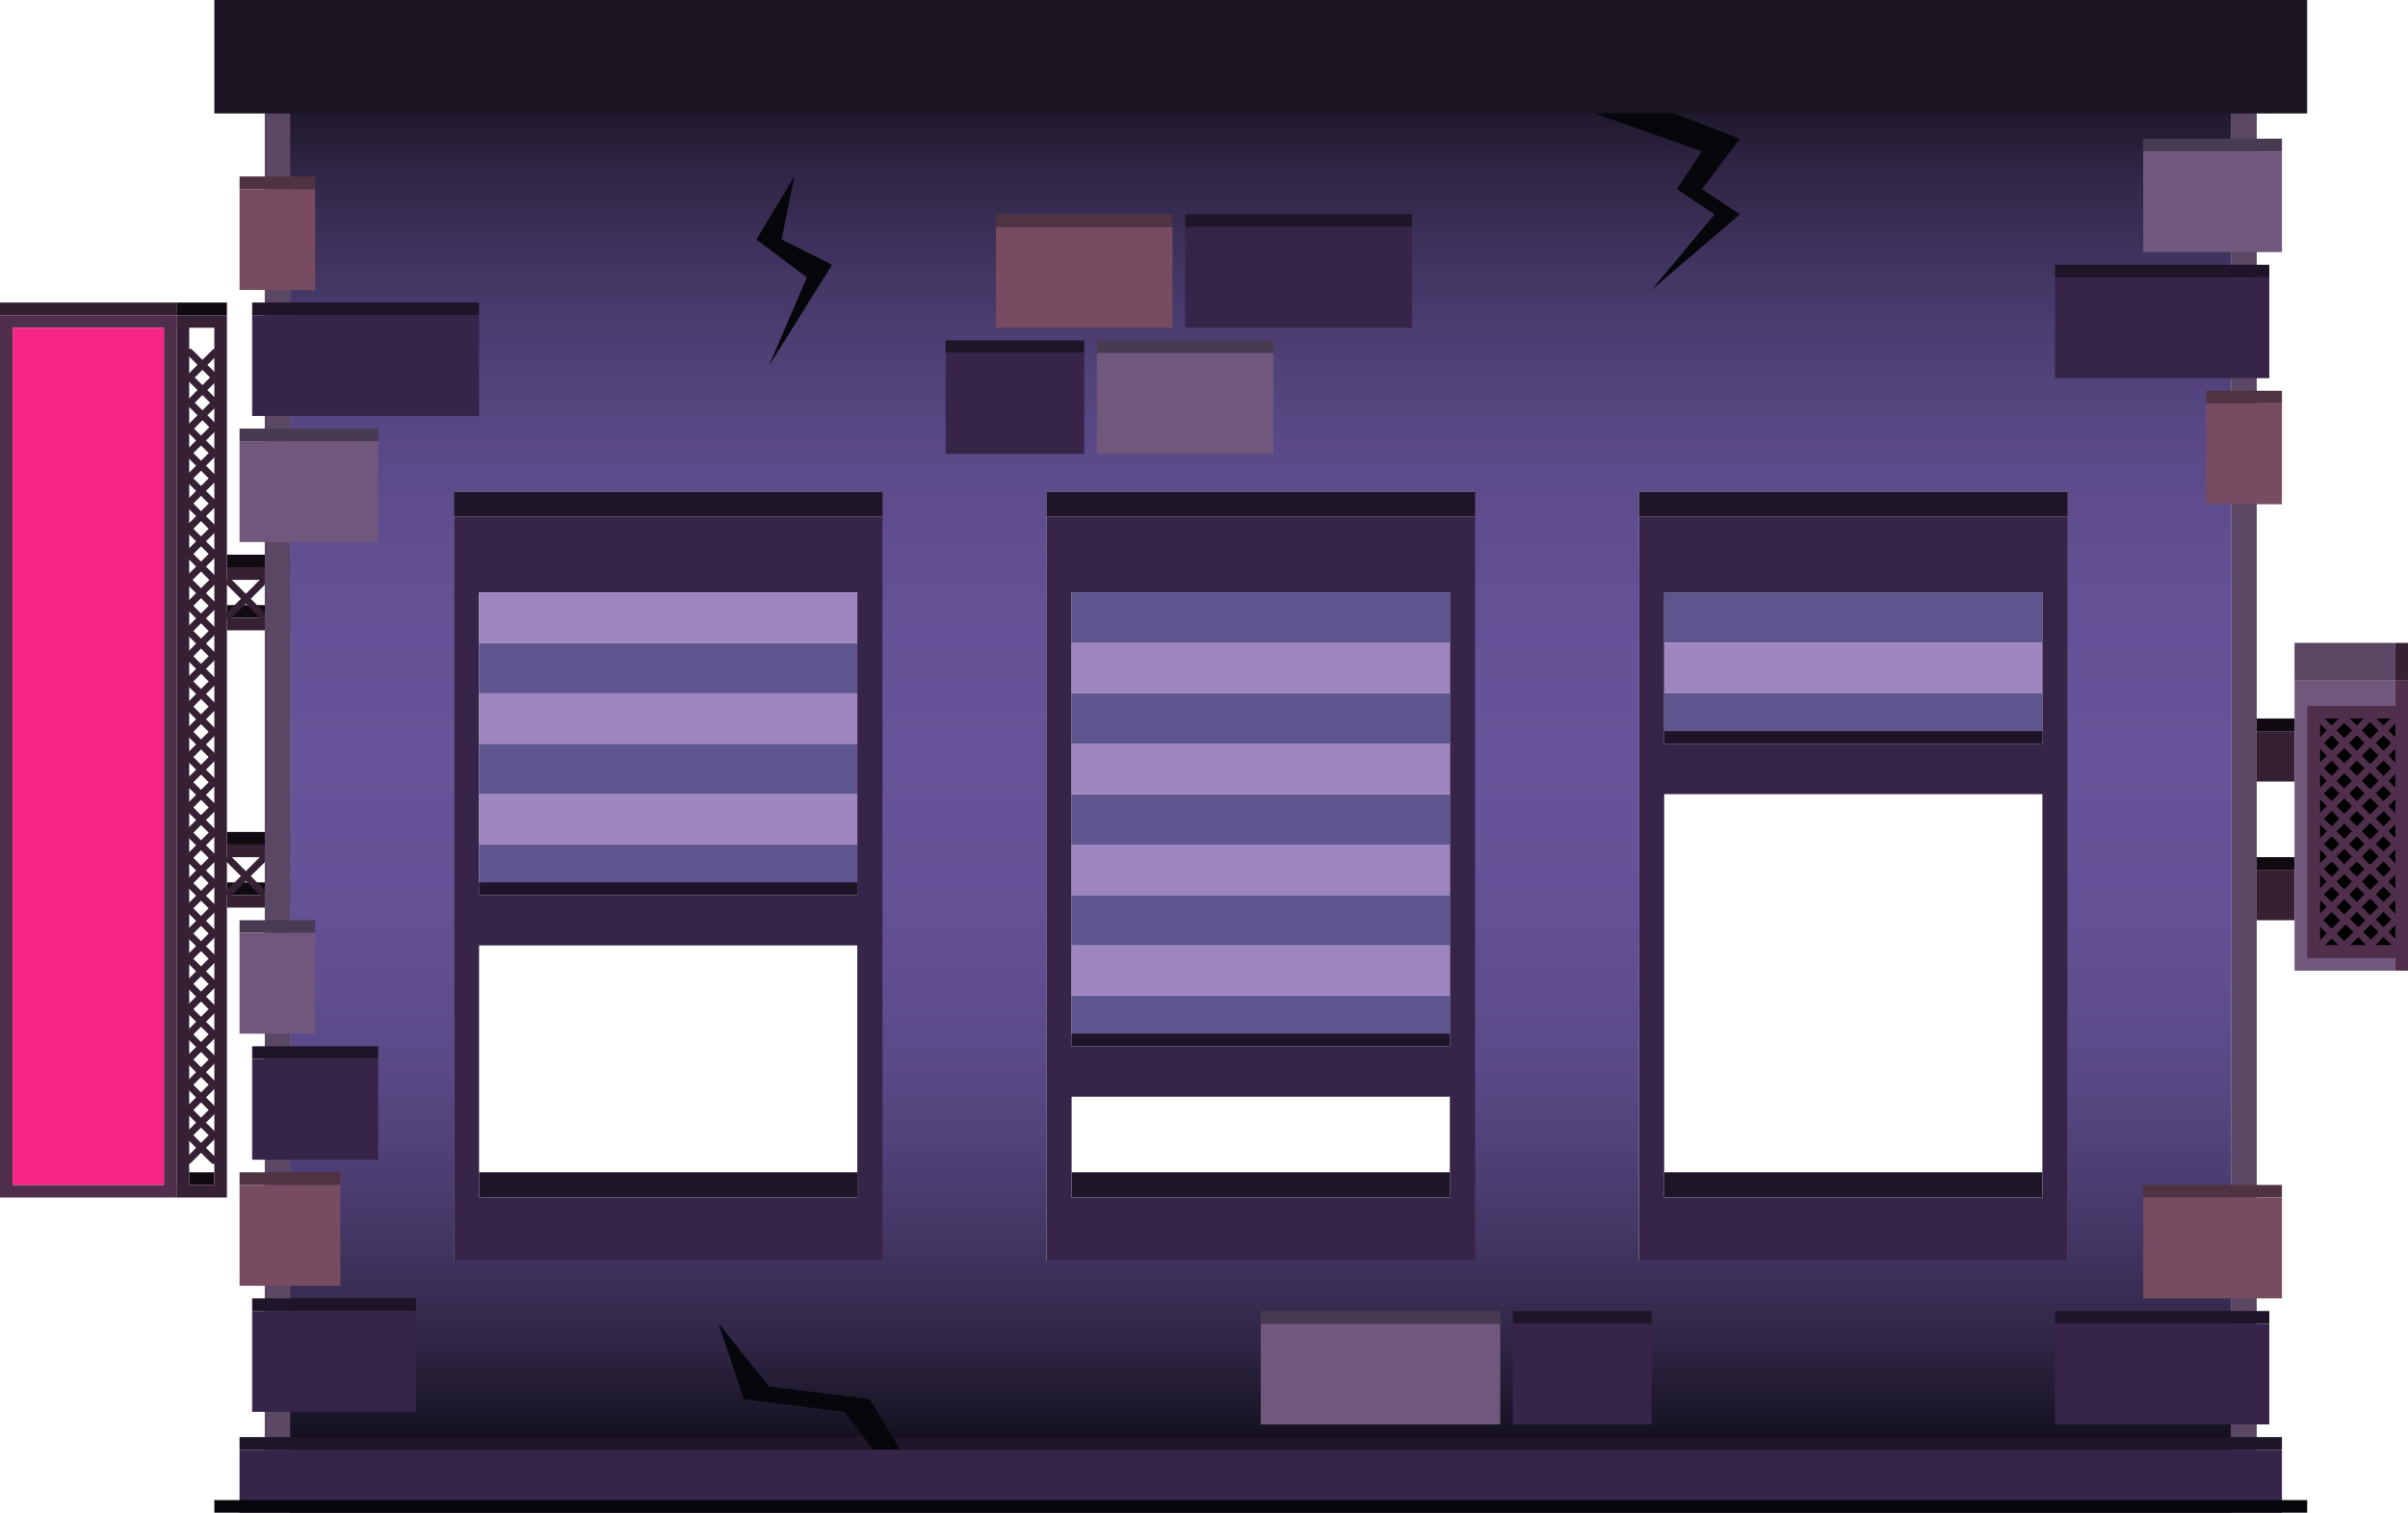 <svg xmlns="http://www.w3.org/2000/svg" xmlns:xlink="http://www.w3.org/1999/xlink" viewBox="0 0 1719 1080"><defs><style>.cls-1{fill:#110b11;}.cls-2{fill:#352034;}.cls-10,.cls-3,.cls-5{fill:none;stroke-width:5px;}.cls-3,.cls-5{stroke:#352034;}.cls-3{stroke-miterlimit:10;}.cls-4{fill:#302030;}.cls-5{stroke-linecap:round;}.cls-10,.cls-5{stroke-linejoin:round;}.cls-6{fill:#502f4c;}.cls-7{fill:#f72585;}.cls-8{fill:#70587c;}.cls-9{fill:#594763;}.cls-10{stroke:#502f4c;stroke-linecap:square;}.cls-11{fill:url(#Новый_образец_градиентной_зал_2);}.cls-12{fill:#1e1528;}.cls-13{fill:#07060a;}.cls-14{fill:#1a1423;}.cls-15{fill:#372549;}.cls-16{fill:#774c60;}.cls-17{fill:#4f3341;}.cls-18{fill:#483a51;}.cls-19{fill:#5e548e;}.cls-20{fill:#9f86c0;}</style><linearGradient id="Новый_образец_градиентной_зал_2" x1="900" y1="1" x2="900" y2="1080" gradientUnits="userSpaceOnUse"><stop offset="0"/><stop offset="0.05" stop-color="#15111f"/><stop offset="0.11" stop-color="#2e2544"/><stop offset="0.18" stop-color="#423663"/><stop offset="0.25" stop-color="#52437b"/><stop offset="0.32" stop-color="#5d4c8c"/><stop offset="0.4" stop-color="#645196"/><stop offset="0.5" stop-color="#665399"/><stop offset="0.6" stop-color="#645196"/><stop offset="0.68" stop-color="#5d4c8c"/><stop offset="0.75" stop-color="#52437b"/><stop offset="0.82" stop-color="#423663"/><stop offset="0.89" stop-color="#2e2544"/><stop offset="0.95" stop-color="#15111f"/><stop offset="1"/></linearGradient></defs><g id="Layer_2" data-name="Layer 2"><g id="Final_outside" data-name="Final outside"><g id="_3_-_Roadmap_-_Outside" data-name="3 - Roadmap - Outside"><g id="Side_billboard" data-name="Side billboard"><g id="top"><rect class="cls-1" x="162" y="432" width="81" height="9"/><rect class="cls-1" x="162" y="396" width="90" height="9"/><polygon class="cls-2" points="243 405 243 405 162 405 162 414 243 414 243 441 162 441 162 450 243 450 243 450 252 450 252 405 243 405"/><line class="cls-3" x1="243" y1="441" x2="216" y2="414"/><line class="cls-3" x1="243" y1="414" x2="216" y2="441"/><line class="cls-3" x1="216" y1="441" x2="189" y2="414"/><line class="cls-3" x1="216" y1="414" x2="189" y2="441"/><line class="cls-3" x1="189" y1="441" x2="162" y2="414"/><line class="cls-3" x1="189" y1="414" x2="162" y2="441"/></g><g id="bot"><rect class="cls-1" x="162" y="630" width="81" height="9"/><rect class="cls-1" x="162" y="594" width="90" height="9"/><polygon class="cls-2" points="243 603 243 603 162 603 162 612 243 612 243 639 162 639 162 648 243 648 243 648 252 648 252 603 243 603"/><line class="cls-3" x1="243" y1="639" x2="216" y2="612"/><line class="cls-3" x1="243" y1="612" x2="216" y2="639"/><line class="cls-3" x1="216" y1="639" x2="189" y2="612"/><line class="cls-3" x1="216" y1="612" x2="189" y2="639"/><line class="cls-3" x1="189" y1="639" x2="162" y2="612"/><line class="cls-3" x1="189" y1="612" x2="162" y2="639"/></g><rect class="cls-1" x="126" y="216" width="36" height="9"/><rect class="cls-1" x="135" y="837" width="18" height="9"/><rect class="cls-4" y="216" width="126" height="9"/><line class="cls-5" x1="134.5" y1="432.5" x2="152.5" y2="414.5"/><line class="cls-5" x1="134.5" y1="414.5" x2="152.5" y2="432.5"/><line class="cls-5" x1="134.5" y1="450.5" x2="152.5" y2="432.5"/><line class="cls-5" x1="134.5" y1="432.5" x2="152.5" y2="450.5"/><line class="cls-5" x1="134.5" y1="468.5" x2="152.5" y2="450.5"/><line class="cls-5" x1="134.5" y1="450.5" x2="152.5" y2="468.5"/><line class="cls-5" x1="134.5" y1="486.5" x2="152.5" y2="468.5"/><line class="cls-5" x1="134.5" y1="468.5" x2="152.5" y2="486.5"/><line class="cls-5" x1="134.5" y1="504.5" x2="152.5" y2="486.5"/><line class="cls-5" x1="134.5" y1="486.5" x2="152.5" y2="504.5"/><line class="cls-5" x1="134.5" y1="522.5" x2="152.5" y2="504.5"/><line class="cls-5" x1="134.5" y1="504.5" x2="152.5" y2="522.5"/><line class="cls-5" x1="134.5" y1="323.5" x2="152.5" y2="305.5"/><line class="cls-5" x1="134.5" y1="305.5" x2="152.5" y2="323.5"/><line class="cls-5" x1="134.5" y1="341.5" x2="152.5" y2="323.5"/><line class="cls-5" x1="134.5" y1="323.5" x2="152.5" y2="341.5"/><line class="cls-5" x1="134.5" y1="359.5" x2="152.5" y2="341.5"/><line class="cls-5" x1="134.5" y1="341.5" x2="152.5" y2="359.5"/><line class="cls-5" x1="134.5" y1="377.5" x2="152.5" y2="359.5"/><line class="cls-5" x1="134.5" y1="359.5" x2="152.5" y2="377.5"/><line class="cls-5" x1="135.5" y1="269.5" x2="153.5" y2="251.5"/><line class="cls-5" x1="135.5" y1="251.5" x2="153.5" y2="269.5"/><line class="cls-5" x1="135.5" y1="287.5" x2="153.5" y2="269.5"/><line class="cls-5" x1="135.5" y1="269.5" x2="153.5" y2="287.5"/><line class="cls-5" x1="135.5" y1="305.5" x2="153.5" y2="287.5"/><line class="cls-5" x1="135.5" y1="287.5" x2="153.5" y2="305.5"/><line class="cls-5" x1="134.5" y1="395.5" x2="152.5" y2="377.5"/><line class="cls-5" x1="134.5" y1="377.5" x2="152.5" y2="395.5"/><line class="cls-5" x1="134.5" y1="413.5" x2="152.5" y2="395.5"/><line class="cls-5" x1="134.5" y1="395.5" x2="152.5" y2="413.5"/><line class="cls-5" x1="134.5" y1="540.5" x2="152.5" y2="522.5"/><line class="cls-5" x1="134.5" y1="522.5" x2="152.5" y2="540.5"/><line class="cls-5" x1="134.5" y1="558.5" x2="152.5" y2="540.5"/><line class="cls-5" x1="134.5" y1="540.5" x2="152.5" y2="558.5"/><line class="cls-5" x1="134.5" y1="576.5" x2="152.5" y2="558.5"/><line class="cls-5" x1="134.5" y1="558.5" x2="152.5" y2="576.5"/><line class="cls-5" x1="134.5" y1="594.5" x2="152.5" y2="576.5"/><line class="cls-5" x1="134.5" y1="576.5" x2="152.5" y2="594.5"/><line class="cls-5" x1="134.5" y1="612.5" x2="152.5" y2="594.5"/><line class="cls-5" x1="134.5" y1="594.5" x2="152.5" y2="612.5"/><line class="cls-5" x1="134.5" y1="630.5" x2="152.5" y2="612.5"/><line class="cls-5" x1="134.5" y1="612.5" x2="152.5" y2="630.5"/><line class="cls-5" x1="134.5" y1="648.5" x2="152.5" y2="630.5"/><line class="cls-5" x1="134.5" y1="630.5" x2="152.5" y2="648.5"/><line class="cls-5" x1="134.5" y1="666.5" x2="152.5" y2="648.5"/><line class="cls-5" x1="134.5" y1="648.5" x2="152.5" y2="666.5"/><line class="cls-5" x1="134.5" y1="684.5" x2="152.5" y2="666.5"/><line class="cls-5" x1="134.5" y1="666.5" x2="152.5" y2="684.5"/><line class="cls-5" x1="134.5" y1="702.5" x2="152.5" y2="684.5"/><line class="cls-5" x1="134.5" y1="684.5" x2="152.5" y2="702.5"/><line class="cls-5" x1="134.5" y1="720.5" x2="152.5" y2="702.5"/><line class="cls-5" x1="134.5" y1="702.5" x2="152.5" y2="720.5"/><line class="cls-5" x1="134.5" y1="738.5" x2="152.5" y2="720.5"/><line class="cls-5" x1="134.5" y1="720.5" x2="152.5" y2="738.5"/><line class="cls-5" x1="134.5" y1="756.5" x2="152.5" y2="738.5"/><line class="cls-5" x1="134.5" y1="738.5" x2="152.5" y2="756.5"/><line class="cls-5" x1="134.5" y1="774.5" x2="152.5" y2="756.5"/><line class="cls-5" x1="134.5" y1="756.5" x2="152.5" y2="774.5"/><line class="cls-5" x1="134.5" y1="792.5" x2="152.5" y2="774.5"/><line class="cls-5" x1="134.5" y1="774.5" x2="152.5" y2="792.5"/><line class="cls-5" x1="134.5" y1="810.5" x2="152.5" y2="792.5"/><line class="cls-5" x1="134.5" y1="792.5" x2="152.5" y2="810.5"/><line class="cls-5" x1="134.5" y1="828.5" x2="152.5" y2="810.5"/><line class="cls-5" x1="134.5" y1="810.5" x2="152.5" y2="828.5"/><path class="cls-6" d="M0,225V855H126V225ZM117,846H9V234H117Z"/><path class="cls-2" d="M126,225v9h.07V846H126v9h36V225Zm27,621H135.07V234H153Z"/><rect class="cls-7" x="9" y="234" width="108" height="612" transform="translate(126 1080) rotate(180)"/></g><g id="Air"><rect class="cls-2" x="1611" y="522" width="27" height="36"/><rect class="cls-2" x="1611" y="621" width="27" height="36"/><rect class="cls-8" x="1638" y="486" width="72" height="207"/><rect class="cls-9" x="1638" y="459" width="72" height="27"/><rect class="cls-2" x="1710" y="459" width="9" height="27"/><rect x="1656" y="504" width="54" height="171"/><path class="cls-6" d="M1710,486v18h-63V684h63v9h9V486Zm0,189h-54V513h54Z"/><line class="cls-10" x1="1656.5" y1="674.5" x2="1674.5" y2="656.5"/><line class="cls-10" x1="1655.5" y1="657.5" x2="1673.5" y2="675.5"/><line class="cls-10" x1="1674.5" y1="674.5" x2="1692.5" y2="656.5"/><line class="cls-10" x1="1674.5" y1="656.5" x2="1692.5" y2="674.5"/><line class="cls-10" x1="1692.5" y1="674.5" x2="1710.5" y2="656.5"/><line class="cls-10" x1="1692.5" y1="656.5" x2="1710.5" y2="674.5"/><line class="cls-10" x1="1692.5" y1="656.5" x2="1710.5" y2="638.5"/><line class="cls-10" x1="1692.5" y1="638.5" x2="1710.5" y2="656.5"/><line class="cls-10" x1="1692.5" y1="638.5" x2="1710.5" y2="620.5"/><line class="cls-10" x1="1692.5" y1="620.5" x2="1710.5" y2="638.5"/><line class="cls-10" x1="1692.5" y1="620.5" x2="1710.5" y2="602.5"/><line class="cls-10" x1="1692.5" y1="602.5" x2="1710.5" y2="620.5"/><line class="cls-10" x1="1692.5" y1="602.5" x2="1710.5" y2="584.5"/><line class="cls-10" x1="1692.5" y1="584.5" x2="1710.5" y2="602.5"/><line class="cls-10" x1="1692.5" y1="584.5" x2="1710.5" y2="566.5"/><line class="cls-10" x1="1692.5" y1="566.5" x2="1710.5" y2="584.5"/><line class="cls-10" x1="1692.5" y1="566.5" x2="1710.5" y2="548.5"/><line class="cls-10" x1="1692.5" y1="548.5" x2="1710.5" y2="566.5"/><line class="cls-10" x1="1692.5" y1="548.5" x2="1710.5" y2="530.5"/><line class="cls-10" x1="1692.5" y1="530.5" x2="1710.5" y2="548.5"/><line class="cls-10" x1="1692.5" y1="530.5" x2="1710.5" y2="512.5"/><line class="cls-10" x1="1692.5" y1="512.5" x2="1710.5" y2="530.5"/><line class="cls-10" x1="1673.5" y1="656.5" x2="1691.5" y2="638.5"/><line class="cls-10" x1="1673.5" y1="638.5" x2="1691.5" y2="656.5"/><line class="cls-10" x1="1673.5" y1="638.5" x2="1691.5" y2="620.5"/><line class="cls-10" x1="1673.5" y1="620.5" x2="1691.5" y2="638.5"/><line class="cls-10" x1="1673.5" y1="620.5" x2="1691.5" y2="602.5"/><line class="cls-10" x1="1673.5" y1="602.5" x2="1691.5" y2="620.5"/><line class="cls-10" x1="1673.5" y1="602.5" x2="1691.5" y2="584.5"/><line class="cls-10" x1="1673.5" y1="584.5" x2="1691.5" y2="602.5"/><line class="cls-10" x1="1673.5" y1="584.5" x2="1691.5" y2="566.5"/><line class="cls-10" x1="1673.5" y1="566.5" x2="1691.5" y2="584.5"/><line class="cls-10" x1="1673.5" y1="566.5" x2="1691.5" y2="548.5"/><line class="cls-10" x1="1673.5" y1="548.5" x2="1691.5" y2="566.5"/><line class="cls-10" x1="1673.5" y1="548.5" x2="1691.5" y2="530.5"/><line class="cls-10" x1="1673.5" y1="530.5" x2="1691.5" y2="548.5"/><line class="cls-10" x1="1673.5" y1="530.5" x2="1691.5" y2="512.5"/><line class="cls-10" x1="1673.5" y1="512.5" x2="1691.5" y2="530.5"/><line class="cls-10" x1="1655.5" y1="656.5" x2="1673.5" y2="638.5"/><line class="cls-10" x1="1655.5" y1="638.5" x2="1673.5" y2="656.5"/><line class="cls-10" x1="1655.5" y1="638.5" x2="1673.5" y2="620.5"/><line class="cls-10" x1="1655.5" y1="620.5" x2="1673.5" y2="638.5"/><line class="cls-10" x1="1655.5" y1="620.5" x2="1673.5" y2="602.5"/><line class="cls-10" x1="1655.5" y1="602.5" x2="1673.5" y2="620.5"/><line class="cls-10" x1="1655.5" y1="602.5" x2="1673.5" y2="584.5"/><line class="cls-10" x1="1655.5" y1="584.5" x2="1673.5" y2="602.5"/><line class="cls-10" x1="1655.5" y1="584.5" x2="1673.5" y2="566.5"/><line class="cls-10" x1="1655.5" y1="566.5" x2="1673.5" y2="584.5"/><line class="cls-10" x1="1655.5" y1="566.5" x2="1673.5" y2="548.5"/><line class="cls-10" x1="1655.5" y1="548.5" x2="1673.5" y2="566.5"/><line class="cls-10" x1="1655.5" y1="548.5" x2="1673.5" y2="530.5"/><line class="cls-10" x1="1655.5" y1="530.5" x2="1673.5" y2="548.5"/><line class="cls-10" x1="1655.5" y1="530.5" x2="1673.5" y2="512.5"/><line class="cls-10" x1="1655.5" y1="512.5" x2="1673.5" y2="530.5"/><rect class="cls-1" x="1611" y="513" width="27" height="9"/><rect class="cls-1" x="1611" y="612" width="27" height="9"/></g><g id="level"><g id="wall"><path class="cls-11" d="M207,1V1080H1593V1ZM629.71,900H324V351H629.71Zm423,0H747V351h305.71Zm423,0H1170V351h305.71Z"/><rect class="cls-9" x="189" width="18" height="1079"/><rect class="cls-9" x="1593" width="18" height="1079"/><rect class="cls-12" x="171" y="1026" width="1458" height="9"/><g id="_4" data-name="4"><polygon class="cls-13" points="1062 54 1215 108 1197 135 1224 153 1179 207 1242 153 1215 135 1242 99 1125 54 1062 54"/><polygon class="cls-13" points="567 126 540 171 576 198 549 261 594 189 558 171 567 126"/><polygon class="cls-13" points="630 1044 603 1008 531 999 513 945 549 990 621 999 648 1044 630 1044"/></g><rect class="cls-14" x="153" width="1494" height="81"/><rect class="cls-15" x="171" y="1035" width="1458" height="45"/></g><g id="Bricks"><rect class="cls-15" x="180" y="225" width="162" height="72"/><rect class="cls-15" x="846" y="162" width="162" height="72"/><rect class="cls-15" x="1467" y="198" width="153" height="72"/><rect class="cls-15" x="1467" y="945" width="153" height="72"/><rect class="cls-8" x="171" y="315" width="99" height="72"/><rect class="cls-16" x="171" y="135" width="54" height="72"/><rect class="cls-17" x="1575" y="279" width="54" height="9"/><rect class="cls-18" x="1530" y="99" width="99" height="9"/><rect class="cls-17" x="171" y="126" width="54" height="9"/><rect class="cls-12" x="180" y="216" width="162" height="9"/><rect class="cls-12" x="1467" y="189" width="153" height="9"/><rect class="cls-18" x="171" y="306" width="99" height="9"/><rect class="cls-18" x="171" y="657" width="54" height="9"/><rect class="cls-12" x="180" y="927" width="117" height="9"/><rect class="cls-17" x="171" y="837" width="72" height="9"/><rect class="cls-12" x="1467" y="936" width="153" height="9"/><rect class="cls-17" x="1530" y="846" width="99" height="9"/><rect class="cls-13" x="153" y="1071" width="1494" height="9"/><rect class="cls-12" x="180" y="747" width="90" height="9"/><rect class="cls-8" x="171" y="666" width="54" height="72"/><rect class="cls-16" x="1575" y="288" width="54" height="72"/><rect class="cls-15" x="180" y="936" width="117" height="72"/><rect class="cls-8" x="900" y="945" width="171" height="72"/><rect class="cls-16" x="171" y="846" width="72" height="72"/><rect class="cls-8" x="783" y="252" width="126" height="72"/><rect class="cls-16" x="711" y="162" width="126" height="72"/><rect class="cls-17" x="711" y="153" width="126" height="9"/><rect class="cls-12" x="846" y="153" width="162" height="9"/><rect class="cls-18" x="783" y="243" width="126" height="9"/><rect class="cls-12" x="675" y="243" width="99" height="9"/><rect class="cls-15" x="675" y="252" width="99" height="72"/><rect class="cls-15" x="1080" y="945" width="99" height="72"/><rect class="cls-12" x="1080" y="936" width="99" height="9"/><rect class="cls-18" x="900" y="936" width="171" height="9"/><rect class="cls-15" x="180" y="756" width="90" height="72"/><rect class="cls-8" x="1530" y="108" width="99" height="72"/><rect class="cls-16" x="1530" y="855" width="99" height="72"/></g></g><g id="Window"><rect class="cls-12" x="324" y="351" width="306" height="18"/><rect class="cls-12" x="342" y="837" width="270" height="18"/><path class="cls-15" d="M612,369H324V900H630V369Zm0,486H342V675H612Zm0-216H342V423H612Z"/><rect class="cls-19" x="342" y="603" width="270" height="36"/><rect class="cls-20" x="342" y="567" width="270" height="36"/><rect class="cls-19" x="342" y="531" width="270" height="36"/><rect class="cls-20" x="342" y="495" width="270" height="36"/><rect class="cls-19" x="342" y="459" width="270" height="36"/><rect class="cls-20" x="342" y="423" width="270" height="36"/><rect class="cls-12" x="342" y="630" width="270" height="9"/></g><g id="Window-2" data-name="Window"><rect class="cls-12" x="747" y="351" width="306" height="18"/><rect class="cls-12" x="765" y="837" width="270" height="18"/><path class="cls-15" d="M1035,369H747V900h306V369Zm0,486H765V783h270Zm0-108H765V423h270Z"/><rect class="cls-19" x="765" y="711" width="270" height="36"/><rect class="cls-20" x="765" y="675" width="270" height="36"/><rect class="cls-19" x="765" y="639" width="270" height="36"/><rect class="cls-20" x="765" y="603" width="270" height="36"/><rect class="cls-19" x="765" y="567" width="270" height="36"/><rect class="cls-20" x="765" y="531" width="270" height="36"/><rect class="cls-19" x="765" y="495" width="270" height="36"/><rect class="cls-20" x="765" y="459" width="270" height="36"/><rect class="cls-19" x="765" y="423" width="270" height="36"/><rect class="cls-12" x="765" y="738" width="270" height="9"/></g><g id="Window-3" data-name="Window"><rect class="cls-12" x="1170" y="351" width="306" height="18"/><rect class="cls-12" x="1188" y="837" width="270" height="18"/><rect class="cls-19" x="1188" y="423" width="270" height="36"/><rect class="cls-20" x="1188" y="459" width="270" height="36"/><rect class="cls-19" x="1188" y="495" width="270" height="36"/><path class="cls-15" d="M1458,369H1170V900h306V369Zm0,486H1188V567h270Zm0-324H1188V423h270Z"/><rect class="cls-12" x="1188" y="522" width="270" height="9"/></g></g></g></g></svg>